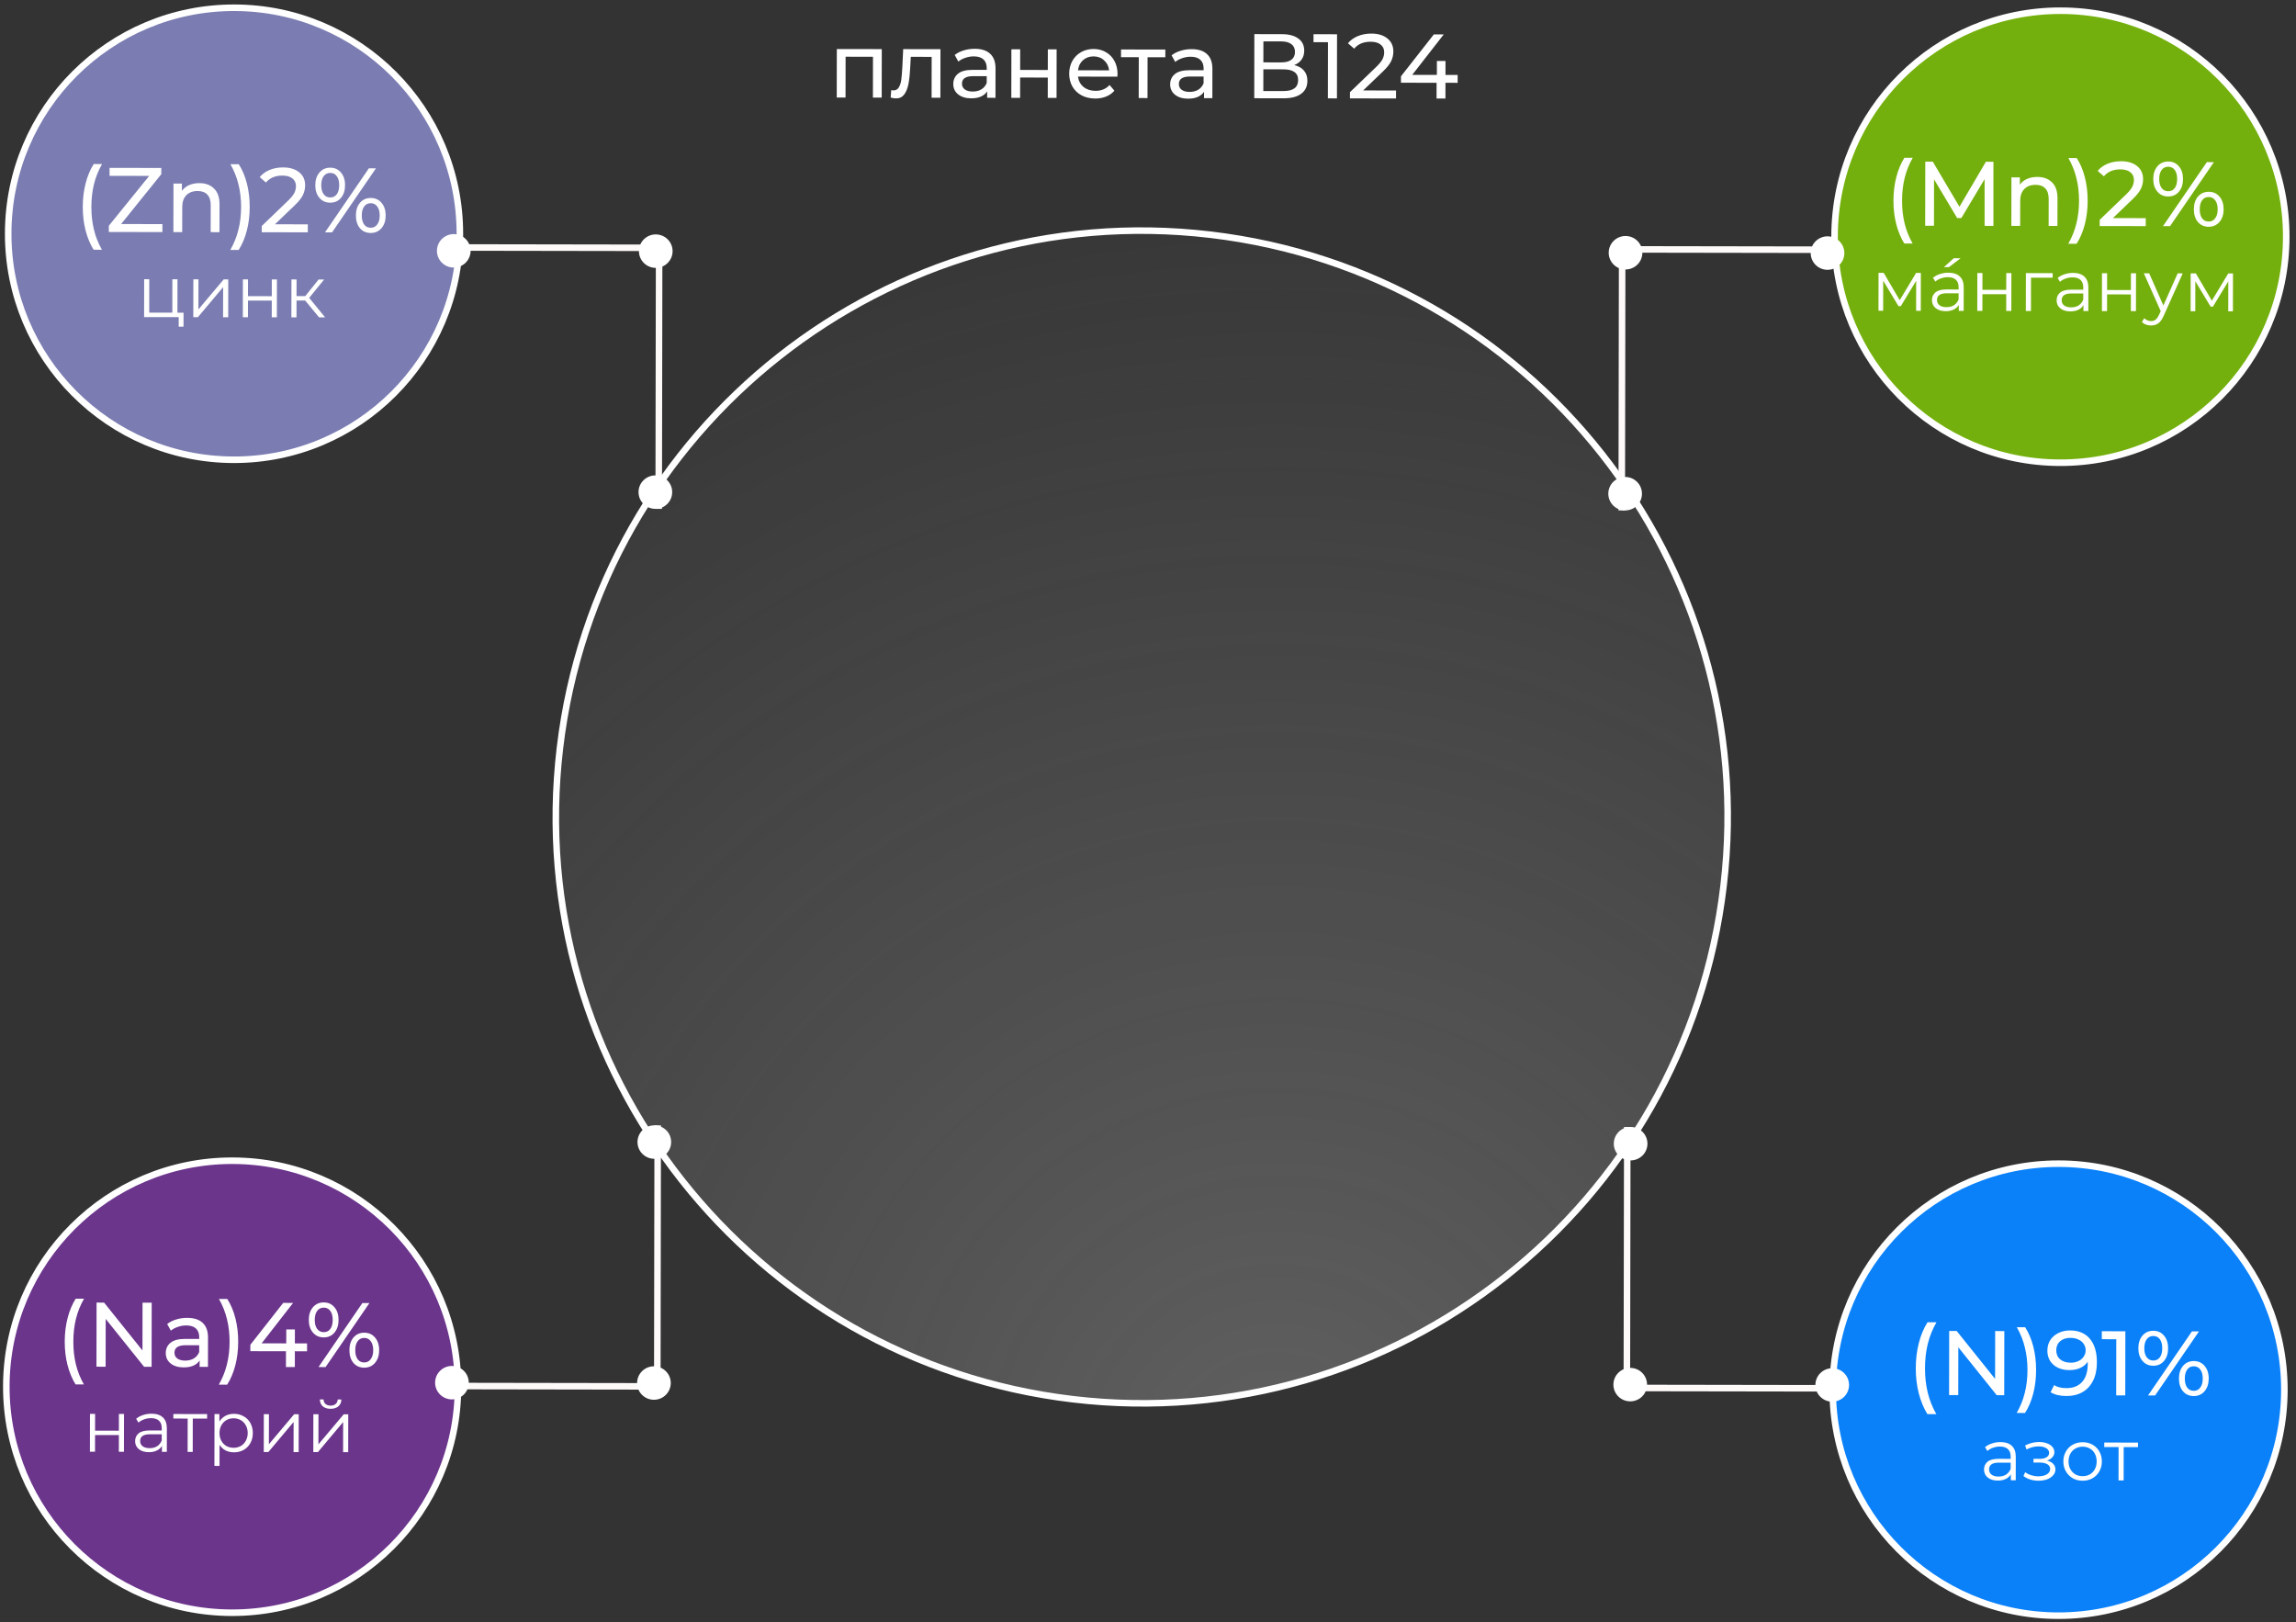 <svg width="351" height="248" viewBox="0 0 351 248" fill="none" xmlns="http://www.w3.org/2000/svg">
<rect x="0" y="0" width="351" height="248" fill="#333333" stroke="none"/>
<path d="M164.039 213.894C114.915 208.087 79.795 163.529 85.597 114.372C91.399 65.214 135.926 30.072 185.05 35.88C234.174 41.688 269.295 86.245 263.492 135.403C257.69 184.56 213.163 219.702 164.039 213.894Z" fill="url(#paint0_radial)" fill-opacity="0.31" stroke="white"/>
<path d="M349.224 212.488C349.193 231.57 333.709 247.012 314.642 246.981C295.574 246.95 280.141 231.457 280.172 212.375C280.203 193.294 295.686 177.852 314.754 177.883C333.822 177.914 349.255 193.407 349.224 212.488Z" fill="#0B81F9" stroke="white"/>
<path d="M349.509 36.242C349.478 55.323 333.995 70.766 314.928 70.734C295.86 70.703 280.427 55.21 280.458 36.128C280.488 17.047 295.971 1.605 315.039 1.636C334.107 1.668 349.54 17.161 349.509 36.242Z" fill="#74B00D" stroke="white"/>
<path d="M70.304 35.789C70.273 54.87 54.789 70.313 35.722 70.282C16.654 70.251 1.221 54.758 1.252 35.677C1.284 16.595 16.767 1.153 35.834 1.184C54.902 1.215 70.335 16.708 70.304 35.789Z" fill="#7B7DB2" stroke="white"/>
<path d="M70.017 212.037C69.986 231.118 54.503 246.561 35.435 246.53C16.367 246.499 0.935 231.006 0.966 211.925C0.997 192.843 16.48 177.401 35.548 177.432C54.616 177.463 70.048 192.956 70.017 212.037Z" fill="#6B358C" stroke="white"/>
<path d="M14.309 38.174C13.778 37.315 13.369 36.33 13.082 35.218C12.794 34.098 12.652 32.898 12.653 31.62C12.656 30.341 12.802 29.142 13.093 28.022C13.384 26.893 13.797 25.91 14.33 25.07L15.604 25.073C15.043 26.052 14.63 27.078 14.367 28.151C14.104 29.223 13.972 30.381 13.97 31.622C13.967 32.863 14.096 34.021 14.356 35.094C14.616 36.168 15.025 37.196 15.583 38.176L14.309 38.174ZM24.828 34.258L24.826 35.476L16.636 35.462L16.638 34.51L22.81 26.89L16.748 26.88L16.75 25.662L24.66 25.675L24.658 26.628L18.514 34.247L24.828 34.258ZM30.483 27.995C31.426 27.997 32.172 28.273 32.722 28.825C33.281 29.367 33.56 30.166 33.558 31.22L33.551 35.49L32.207 35.488L32.214 31.372C32.215 30.653 32.043 30.112 31.698 29.747C31.354 29.383 30.859 29.2 30.215 29.199C29.487 29.198 28.913 29.411 28.492 29.84C28.072 30.259 27.861 30.865 27.86 31.659L27.853 35.481L26.509 35.479L26.521 28.059L27.809 28.061L27.808 29.181C28.079 28.799 28.443 28.505 28.901 28.3C29.368 28.096 29.895 27.994 30.483 27.995ZM35.208 38.209C35.77 37.23 36.182 36.204 36.445 35.131C36.718 34.058 36.855 32.901 36.857 31.66C36.859 30.418 36.725 29.261 36.456 28.187C36.197 27.113 35.788 26.086 35.229 25.105L36.503 25.107C37.043 25.948 37.457 26.929 37.745 28.049C38.032 29.17 38.175 30.374 38.173 31.662C38.171 32.941 38.024 34.14 37.733 35.259C37.442 36.379 37.025 37.363 36.482 38.211L35.208 38.209ZM47.057 34.294L47.055 35.513L40.013 35.501L40.015 34.549L44.011 30.705C44.497 30.24 44.824 29.839 44.993 29.503C45.161 29.158 45.246 28.813 45.246 28.468C45.247 27.954 45.066 27.557 44.702 27.277C44.348 26.987 43.835 26.841 43.163 26.84C42.08 26.838 41.244 27.192 40.655 27.9L39.705 27.072C40.088 26.606 40.588 26.243 41.204 25.983C41.83 25.723 42.526 25.593 43.291 25.594C44.318 25.596 45.134 25.845 45.74 26.34C46.346 26.827 46.648 27.49 46.647 28.33C46.646 28.852 46.533 29.347 46.308 29.813C46.084 30.279 45.658 30.811 45.032 31.407L42.031 34.286L47.057 34.294ZM50.478 30.982C49.797 30.981 49.246 30.733 48.827 30.237C48.408 29.742 48.199 29.098 48.2 28.304C48.202 27.511 48.413 26.867 48.834 26.373C49.254 25.879 49.805 25.633 50.487 25.634C51.168 25.635 51.714 25.884 52.123 26.379C52.543 26.865 52.752 27.509 52.75 28.312C52.749 29.114 52.538 29.763 52.117 30.257C51.706 30.741 51.16 30.983 50.478 30.982ZM56.395 25.728L57.473 25.73L50.765 35.519L49.687 35.517L56.395 25.728ZM50.479 30.184C50.909 30.185 51.245 30.022 51.488 29.696C51.731 29.36 51.853 28.898 51.854 28.31C51.855 27.722 51.735 27.265 51.493 26.938C51.251 26.601 50.915 26.433 50.486 26.432C50.066 26.431 49.729 26.599 49.477 26.934C49.233 27.27 49.111 27.727 49.11 28.306C49.109 28.884 49.23 29.342 49.472 29.678C49.724 30.015 50.059 30.183 50.479 30.184ZM56.673 35.612C55.991 35.611 55.441 35.368 55.022 34.882C54.612 34.386 54.408 33.737 54.409 32.935C54.41 32.132 54.617 31.488 55.028 31.004C55.449 30.51 56 30.263 56.681 30.264C57.363 30.265 57.913 30.514 58.332 31.009C58.751 31.504 58.96 32.149 58.959 32.942C58.958 33.735 58.747 34.379 58.326 34.873C57.905 35.367 57.354 35.614 56.673 35.612ZM56.674 34.814C57.094 34.815 57.426 34.648 57.669 34.312C57.921 33.976 58.048 33.519 58.049 32.941C58.05 32.362 57.925 31.904 57.673 31.568C57.431 31.232 57.1 31.063 56.68 31.062C56.251 31.062 55.914 31.229 55.671 31.565C55.428 31.891 55.306 32.348 55.305 32.936C55.304 33.524 55.425 33.986 55.667 34.323C55.909 34.65 56.245 34.814 56.674 34.814ZM28.059 47.799L28.056 49.933L27.319 49.932L27.321 48.48L22.03 48.471L22.039 42.685L22.82 42.687L22.812 47.791L26.343 47.796L26.351 42.692L27.132 42.694L27.124 47.798L28.059 47.799ZM29.559 42.698L30.34 42.699L30.332 47.297L34.201 42.705L34.894 42.706L34.885 48.492L34.103 48.491L34.111 43.893L30.253 48.485L29.549 48.484L29.559 42.698ZM37.132 42.71L37.913 42.711L37.909 45.274L41.55 45.28L41.554 42.717L42.335 42.719L42.326 48.505L41.545 48.503L41.549 45.951L37.908 45.945L37.904 48.497L37.123 48.496L37.132 42.71ZM46.651 45.938L45.331 45.936L45.327 48.51L44.545 48.508L44.555 42.722L45.336 42.724L45.332 45.265L46.663 45.267L48.702 42.729L49.549 42.731L47.267 45.532L49.705 48.517L48.781 48.515L46.651 45.938Z" fill="white"/>
<path d="M291.116 37.22C290.585 36.36 290.176 35.375 289.889 34.264C289.601 33.143 289.459 31.944 289.461 30.665C289.463 29.387 289.609 28.187 289.9 27.068C290.192 25.939 290.604 24.955 291.137 24.116L292.411 24.118C291.85 25.097 291.437 26.123 291.174 27.196C290.911 28.269 290.779 29.426 290.777 30.667C290.775 31.909 290.903 33.066 291.163 34.14C291.423 35.214 291.832 36.241 292.39 37.222L291.116 37.22ZM303.397 34.524L303.395 27.384L299.843 33.328L299.199 33.327L295.667 27.413L295.655 34.511L294.311 34.509L294.327 24.709L295.475 24.711L299.552 31.606L303.595 24.724L304.743 24.726L304.741 34.526L303.397 34.524ZM311.46 27.047C312.403 27.049 313.149 27.326 313.699 27.877C314.258 28.419 314.537 29.218 314.535 30.273L314.528 34.542L313.184 34.54L313.191 30.424C313.192 29.706 313.02 29.164 312.676 28.799C312.331 28.435 311.836 28.252 311.192 28.251C310.464 28.25 309.89 28.463 309.469 28.892C309.049 29.311 308.838 29.918 308.836 30.711L308.83 34.533L307.486 34.531L307.498 27.111L308.786 27.113L308.784 28.233C309.056 27.851 309.42 27.557 309.878 27.353C310.345 27.148 310.872 27.047 311.46 27.047ZM316.185 37.261C316.747 36.282 317.159 35.256 317.422 34.183C317.695 33.11 317.832 31.953 317.834 30.712C317.836 29.471 317.702 28.313 317.433 27.239C317.174 26.166 316.765 25.138 316.206 24.157L317.48 24.159C318.02 25 318.434 25.981 318.722 27.101C319.009 28.222 319.152 29.426 319.15 30.714C319.148 31.993 319.001 33.192 318.71 34.311C318.419 35.431 318.002 36.415 317.459 37.263L316.185 37.261ZM328.034 33.347L328.032 34.565L320.99 34.553L320.992 33.601L324.988 29.758C325.474 29.292 325.801 28.891 325.97 28.555C326.138 28.21 326.223 27.865 326.223 27.52C326.224 27.006 326.043 26.61 325.679 26.329C325.325 26.039 324.812 25.893 324.14 25.892C323.057 25.891 322.221 26.244 321.632 26.952L320.682 26.125C321.065 25.659 321.565 25.296 322.181 25.035C322.807 24.775 323.503 24.645 324.268 24.647C325.295 24.648 326.111 24.897 326.717 25.393C327.323 25.879 327.625 26.542 327.624 27.382C327.623 27.905 327.51 28.399 327.285 28.866C327.06 29.332 326.635 29.863 326.009 30.459L323.008 33.339L328.034 33.347ZM331.455 30.034C330.774 30.033 330.224 29.785 329.804 29.29C329.385 28.794 329.176 28.15 329.177 27.357C329.179 26.563 329.39 25.92 329.811 25.426C330.231 24.932 330.782 24.685 331.464 24.686C332.145 24.688 332.691 24.936 333.101 25.431C333.52 25.917 333.729 26.561 333.727 27.364C333.726 28.167 333.515 28.815 333.094 29.309C332.683 29.794 332.136 30.036 331.455 30.034ZM337.372 24.78L338.45 24.782L331.742 34.571L330.664 34.569L337.372 24.78ZM331.456 29.236C331.886 29.237 332.222 29.074 332.465 28.748C332.708 28.413 332.83 27.951 332.831 27.363C332.832 26.775 332.712 26.317 332.47 25.99C332.228 25.654 331.892 25.485 331.462 25.484C331.042 25.484 330.706 25.651 330.454 25.987C330.21 26.322 330.088 26.779 330.087 27.358C330.086 27.937 330.207 28.394 330.449 28.731C330.701 29.067 331.036 29.236 331.456 29.236ZM337.65 34.665C336.968 34.663 336.418 34.42 335.999 33.934C335.589 33.439 335.385 32.79 335.386 31.987C335.387 31.184 335.594 30.541 336.005 30.056C336.426 29.562 336.977 29.316 337.658 29.317C338.34 29.318 338.89 29.566 339.309 30.061C339.728 30.557 339.937 31.201 339.936 31.994C339.935 32.788 339.724 33.431 339.303 33.925C338.882 34.419 338.331 34.666 337.65 34.665ZM337.651 33.867C338.071 33.867 338.403 33.7 338.646 33.364C338.898 33.029 339.025 32.572 339.026 31.993C339.027 31.414 338.902 30.957 338.65 30.62C338.408 30.284 338.077 30.115 337.657 30.115C337.228 30.114 336.891 30.281 336.648 30.617C336.405 30.943 336.283 31.4 336.282 31.988C336.281 32.576 336.402 33.039 336.644 33.375C336.886 33.702 337.222 33.866 337.651 33.867ZM293.649 41.722L293.64 47.508L292.925 47.507L292.932 42.931L290.583 46.799L290.231 46.798L287.894 42.912L287.887 47.499L287.172 47.497L287.181 41.712L287.973 41.713L290.42 45.886L292.923 41.721L293.649 41.722ZM297.863 41.685C298.618 41.686 299.197 41.878 299.6 42.26C300.003 42.635 300.203 43.192 300.202 43.933L300.196 47.519L299.448 47.518L299.45 46.616C299.273 46.916 299.013 47.15 298.668 47.318C298.33 47.486 297.927 47.57 297.457 47.569C296.812 47.568 296.299 47.413 295.918 47.105C295.537 46.796 295.347 46.389 295.348 45.883C295.349 45.392 295.525 44.996 295.878 44.696C296.238 44.396 296.806 44.246 297.584 44.248L299.421 44.251L299.421 43.899C299.422 43.4 299.283 43.022 299.005 42.765C298.727 42.501 298.32 42.368 297.785 42.367C297.418 42.366 297.066 42.428 296.728 42.552C296.391 42.669 296.101 42.834 295.859 43.046L295.508 42.462C295.801 42.213 296.154 42.023 296.564 41.892C296.975 41.753 297.408 41.684 297.863 41.685ZM297.579 46.954C298.019 46.954 298.397 46.856 298.713 46.658C299.028 46.454 299.264 46.161 299.418 45.78L299.42 44.834L297.605 44.831C296.615 44.829 296.119 45.173 296.118 45.862C296.117 46.2 296.245 46.467 296.502 46.666C296.758 46.857 297.117 46.953 297.579 46.954ZM298.68 39.475L299.725 39.477L297.941 40.838L297.171 40.837L298.68 39.475ZM302.285 41.736L303.066 41.738L303.062 44.301L306.703 44.307L306.707 41.744L307.488 41.745L307.478 47.531L306.697 47.53L306.702 44.978L303.061 44.972L303.056 47.524L302.275 47.522L302.285 41.736ZM313.798 42.448L310.488 42.443L310.479 47.536L309.698 47.535L309.708 41.749L313.8 41.755L313.798 42.448ZM316.919 41.717C317.675 41.718 318.254 41.909 318.656 42.291C319.059 42.666 319.26 43.224 319.259 43.964L319.253 47.55L318.505 47.549L318.506 46.647C318.33 46.947 318.069 47.182 317.724 47.35C317.387 47.518 316.983 47.602 316.514 47.601C315.869 47.6 315.355 47.445 314.975 47.136C314.594 46.828 314.404 46.42 314.405 45.914C314.405 45.423 314.582 45.027 314.935 44.727C315.294 44.427 315.863 44.278 316.64 44.279L318.477 44.282L318.478 43.93C318.479 43.431 318.34 43.053 318.062 42.796C317.783 42.532 317.377 42.399 316.841 42.398C316.475 42.398 316.123 42.459 315.785 42.584C315.447 42.7 315.158 42.865 314.915 43.077L314.564 42.494C314.858 42.245 315.21 42.055 315.621 41.923C316.032 41.785 316.465 41.716 316.919 41.717ZM316.636 46.985C317.076 46.986 317.454 46.887 317.769 46.69C318.085 46.485 318.32 46.192 318.475 45.811L318.476 44.865L316.661 44.862C315.671 44.86 315.176 45.204 315.175 45.894C315.174 46.231 315.302 46.499 315.558 46.697C315.815 46.888 316.174 46.984 316.636 46.985ZM321.341 41.768L322.122 41.769L322.118 44.332L325.759 44.338L325.763 41.775L326.544 41.776L326.535 47.562L325.754 47.561L325.758 45.009L322.117 45.003L322.113 47.555L321.332 47.554L321.341 41.768ZM333.681 41.788L330.778 48.262C330.542 48.805 330.27 49.189 329.962 49.416C329.654 49.643 329.283 49.756 328.85 49.755C328.572 49.755 328.311 49.71 328.07 49.622C327.828 49.533 327.619 49.401 327.443 49.225L327.807 48.642C328.1 48.936 328.452 49.084 328.862 49.084C329.126 49.085 329.35 49.012 329.534 48.865C329.725 48.719 329.901 48.47 330.063 48.118L330.317 47.558L327.741 41.778L328.555 41.78L330.725 46.7L332.911 41.787L333.681 41.788ZM341.366 41.801L341.357 47.587L340.642 47.586L340.649 43.01L338.3 46.878L337.948 46.877L335.611 42.99L335.604 47.577L334.889 47.576L334.898 41.79L335.69 41.791L338.136 45.965L340.64 41.8L341.366 41.801Z" fill="white"/>
<path d="M11.552 211.63C11.021 210.771 10.612 209.785 10.324 208.674C10.037 207.554 9.894 206.354 9.896 205.075C9.898 203.797 10.045 202.598 10.336 201.478C10.627 200.349 11.04 199.365 11.573 198.526L12.847 198.528C12.285 199.507 11.873 200.533 11.61 201.606C11.347 202.679 11.214 203.836 11.212 205.078C11.21 206.319 11.339 207.476 11.598 208.55C11.858 209.624 12.267 210.651 12.825 211.632L11.552 211.63ZM23.191 199.133L23.175 208.933L22.027 208.931L16.159 201.614L16.147 208.922L14.747 208.919L14.763 199.119L15.911 199.121L21.779 206.439L21.791 199.131L23.191 199.133ZM28.626 201.452C29.653 201.454 30.436 201.707 30.977 202.212C31.527 202.717 31.801 203.469 31.799 204.467L31.792 208.947L30.518 208.945L30.52 207.965C30.295 208.31 29.973 208.576 29.552 208.762C29.141 208.938 28.651 209.026 28.082 209.025C27.251 209.024 26.584 208.822 26.081 208.42C25.587 208.018 25.34 207.49 25.341 206.837C25.343 206.183 25.581 205.661 26.058 205.27C26.535 204.869 27.291 204.67 28.327 204.672L30.455 204.675L30.455 204.409C30.456 203.83 30.289 203.387 29.954 203.078C29.618 202.77 29.124 202.615 28.47 202.614C28.032 202.613 27.602 202.687 27.182 202.836C26.762 202.975 26.407 203.166 26.117 203.408L25.559 202.399C25.942 202.092 26.4 201.859 26.932 201.701C27.464 201.534 28.029 201.451 28.626 201.452ZM28.308 207.989C28.821 207.99 29.264 207.879 29.638 207.656C30.012 207.423 30.283 207.097 30.452 206.677L30.453 205.641L28.381 205.638C27.243 205.636 26.673 206.017 26.672 206.783C26.671 207.156 26.815 207.45 27.104 207.666C27.393 207.881 27.794 207.989 28.308 207.989ZM33.449 211.666C34.01 210.687 34.423 209.661 34.686 208.588C34.958 207.515 35.095 206.358 35.097 205.117C35.099 203.875 34.966 202.718 34.697 201.644C34.438 200.57 34.029 199.543 33.47 198.562L34.744 198.564C35.284 199.405 35.698 200.386 35.985 201.506C36.273 202.626 36.416 203.831 36.413 205.119C36.411 206.397 36.265 207.596 35.974 208.716C35.682 209.836 35.266 210.82 34.723 211.668L33.449 211.666ZM46.938 206.564L45.076 206.561L45.072 208.969L43.714 208.967L43.718 206.559L38.272 206.55L38.273 205.57L43.296 199.166L44.808 199.168L39.996 205.349L43.762 205.355L43.765 203.227L45.081 203.229L45.078 205.357L46.94 205.36L46.938 206.564ZM49.484 204.44C48.803 204.439 48.253 204.191 47.834 203.695C47.414 203.2 47.206 202.556 47.207 201.762C47.208 200.969 47.419 200.325 47.84 199.831C48.261 199.337 48.812 199.091 49.493 199.092C50.175 199.093 50.72 199.341 51.13 199.837C51.549 200.323 51.758 200.967 51.757 201.77C51.755 202.572 51.544 203.221 51.124 203.715C50.712 204.199 50.166 204.441 49.484 204.44ZM55.401 199.186L56.479 199.187L49.771 208.977L48.693 208.975L55.401 199.186ZM49.486 203.642C49.915 203.643 50.251 203.48 50.495 203.154C50.738 202.818 50.86 202.356 50.861 201.768C50.862 201.18 50.741 200.723 50.499 200.396C50.257 200.059 49.921 199.891 49.492 199.89C49.072 199.889 48.736 200.057 48.483 200.392C48.24 200.728 48.118 201.185 48.117 201.764C48.116 202.342 48.236 202.8 48.479 203.136C48.73 203.473 49.066 203.641 49.486 203.642ZM55.679 209.07C54.998 209.069 54.447 208.825 54.028 208.339C53.618 207.844 53.414 207.195 53.415 206.392C53.417 205.59 53.623 204.946 54.034 204.461C54.455 203.967 55.006 203.721 55.688 203.722C56.369 203.723 56.919 203.972 57.338 204.467C57.758 204.962 57.967 205.607 57.965 206.4C57.964 207.193 57.753 207.837 57.332 208.331C56.911 208.825 56.36 209.071 55.679 209.07ZM55.68 208.272C56.1 208.273 56.432 208.105 56.675 207.77C56.928 207.434 57.054 206.977 57.055 206.398C57.056 205.82 56.931 205.362 56.679 205.026C56.437 204.689 56.106 204.521 55.686 204.52C55.257 204.519 54.921 204.687 54.678 205.023C54.434 205.349 54.312 205.806 54.311 206.394C54.31 206.982 54.431 207.444 54.673 207.781C54.915 208.108 55.251 208.271 55.68 208.272ZM13.756 216.132L14.537 216.133L14.533 218.696L18.174 218.702L18.178 216.139L18.959 216.14L18.949 221.926L18.168 221.925L18.173 219.373L14.532 219.367L14.527 221.919L13.746 221.918L13.756 216.132ZM23.17 216.103C23.925 216.104 24.504 216.296 24.907 216.678C25.31 217.053 25.51 217.61 25.509 218.351L25.503 221.937L24.755 221.936L24.757 221.034C24.58 221.334 24.32 221.568 23.975 221.736C23.637 221.905 23.233 221.988 22.764 221.987C22.119 221.986 21.606 221.832 21.225 221.523C20.844 221.214 20.654 220.807 20.655 220.301C20.656 219.81 20.832 219.414 21.185 219.114C21.545 218.814 22.113 218.664 22.891 218.666L24.728 218.669L24.728 218.317C24.729 217.818 24.59 217.44 24.312 217.183C24.034 216.919 23.627 216.786 23.092 216.785C22.725 216.784 22.373 216.846 22.035 216.97C21.698 217.087 21.408 217.252 21.166 217.464L20.814 216.88C21.108 216.631 21.46 216.441 21.871 216.31C22.282 216.171 22.715 216.102 23.17 216.103ZM22.886 221.372C23.326 221.372 23.704 221.274 24.02 221.076C24.335 220.872 24.57 220.579 24.725 220.198L24.727 219.252L22.912 219.249C21.922 219.247 21.426 219.591 21.425 220.28C21.424 220.618 21.552 220.885 21.809 221.084C22.065 221.275 22.424 221.371 22.886 221.372ZM31.661 216.854L29.472 216.85L29.463 221.943L28.682 221.942L28.691 216.849L26.502 216.846L26.503 216.153L31.662 216.161L31.661 216.854ZM35.772 216.124C36.315 216.125 36.806 216.25 37.245 216.5C37.685 216.743 38.029 217.088 38.278 217.536C38.526 217.984 38.65 218.493 38.649 219.065C38.648 219.645 38.523 220.158 38.273 220.605C38.023 221.052 37.678 221.399 37.237 221.648C36.804 221.889 36.312 222.01 35.763 222.009C35.293 222.008 34.868 221.912 34.487 221.721C34.113 221.522 33.806 221.235 33.564 220.861L33.559 224.084L32.778 224.083L32.791 216.163L33.539 216.164L33.537 217.308C33.772 216.927 34.081 216.634 34.463 216.43C34.852 216.225 35.288 216.123 35.772 216.124ZM35.709 221.316C36.112 221.316 36.479 221.225 36.809 221.042C37.139 220.852 37.396 220.585 37.58 220.241C37.772 219.896 37.867 219.504 37.868 219.064C37.869 218.624 37.774 218.235 37.584 217.898C37.401 217.553 37.145 217.285 36.816 217.093C36.486 216.902 36.119 216.806 35.716 216.806C35.305 216.805 34.935 216.9 34.605 217.09C34.282 217.28 34.024 217.547 33.833 217.892C33.649 218.229 33.557 218.617 33.556 219.057C33.556 219.497 33.647 219.89 33.829 220.235C34.02 220.579 34.276 220.848 34.598 221.039C34.928 221.223 35.298 221.315 35.709 221.316ZM40.332 216.175L41.113 216.176L41.105 220.774L44.974 216.183L45.667 216.184L45.658 221.97L44.877 221.969L44.884 217.371L41.027 221.962L40.323 221.961L40.332 216.175ZM47.905 216.187L48.686 216.189L48.679 220.787L52.547 216.195L53.24 216.196L53.231 221.982L52.45 221.981L52.457 217.383L48.6 221.975L47.896 221.973L47.905 216.187ZM50.536 215.356C50.037 215.355 49.641 215.23 49.348 214.98C49.055 214.73 48.906 214.378 48.899 213.923L49.46 213.924C49.467 214.21 49.569 214.441 49.767 214.618C49.965 214.786 50.221 214.871 50.536 214.872C50.852 214.872 51.108 214.788 51.307 214.62C51.512 214.444 51.619 214.214 51.627 213.928L52.188 213.928C52.18 214.383 52.025 214.735 51.724 214.984C51.43 215.233 51.034 215.357 50.536 215.356Z" fill="white"/>
<path d="M294.648 216.165C294.079 215.244 293.641 214.188 293.333 212.997C293.025 211.797 292.872 210.512 292.874 209.142C292.876 207.772 293.033 206.487 293.345 205.287C293.657 204.078 294.099 203.024 294.671 202.125L296.036 202.127C295.434 203.176 294.992 204.275 294.71 205.425C294.428 206.574 294.286 207.814 294.284 209.144C294.282 210.474 294.42 211.714 294.698 212.865C294.976 214.015 295.414 215.116 296.013 216.167L294.648 216.165ZM306.41 203.474L306.394 213.274L305.246 213.272L299.378 205.954L299.366 213.262L297.966 213.26L297.982 203.46L299.13 203.462L304.998 210.78L305.01 203.472L306.41 203.474ZM308.301 215.993C308.863 215.014 309.275 213.988 309.538 212.915C309.81 211.842 309.948 210.685 309.95 209.444C309.952 208.202 309.818 207.045 309.549 205.971C309.29 204.897 308.881 203.87 308.322 202.889L309.596 202.891C310.136 203.732 310.55 204.713 310.838 205.833C311.125 206.954 311.268 208.158 311.266 209.446C311.264 210.724 311.117 211.924 310.826 213.043C310.535 214.163 310.118 215.147 309.575 215.995L308.301 215.993ZM316.454 203.378C317.77 203.38 318.782 203.807 319.49 204.657C320.207 205.508 320.565 206.712 320.562 208.271C320.56 209.363 320.363 210.296 319.97 211.07C319.586 211.835 319.043 212.417 318.343 212.817C317.651 213.208 316.844 213.403 315.92 213.401C315.444 213.401 314.996 213.353 314.576 213.259C314.156 213.156 313.792 213.011 313.485 212.823L314.018 211.732C314.494 212.041 315.124 212.196 315.908 212.197C316.925 212.199 317.719 211.888 318.289 211.263C318.869 210.63 319.16 209.711 319.162 208.507L319.162 208.157C318.882 208.576 318.494 208.898 317.999 209.121C317.504 209.335 316.948 209.441 316.332 209.44C315.688 209.439 315.11 209.317 314.597 209.073C314.093 208.83 313.697 208.484 313.408 208.035C313.129 207.578 312.99 207.055 312.991 206.467C312.992 205.851 313.142 205.31 313.442 204.843C313.75 204.377 314.166 204.019 314.689 203.767C315.212 203.507 315.801 203.377 316.454 203.378ZM316.572 208.306C317.011 208.307 317.403 208.224 317.748 208.056C318.094 207.889 318.36 207.661 318.548 207.372C318.744 207.083 318.843 206.761 318.843 206.406C318.844 206.061 318.751 205.748 318.565 205.468C318.388 205.178 318.122 204.949 317.768 204.78C317.423 204.603 317.003 204.513 316.508 204.512C315.864 204.511 315.341 204.683 314.939 205.028C314.547 205.372 314.35 205.834 314.349 206.413C314.348 206.992 314.548 207.454 314.949 207.8C315.35 208.136 315.891 208.305 316.572 208.306ZM324.913 203.504L324.898 213.304L323.512 213.302L323.525 204.72L321.313 204.716L321.315 203.498L324.913 203.504ZM329.177 208.775C328.495 208.774 327.945 208.526 327.526 208.03C327.107 207.535 326.898 206.891 326.899 206.097C326.9 205.304 327.111 204.66 327.532 204.166C327.953 203.672 328.504 203.426 329.185 203.427C329.867 203.428 330.412 203.676 330.822 204.172C331.241 204.658 331.45 205.302 331.449 206.105C331.448 206.908 331.237 207.556 330.816 208.05C330.404 208.534 329.858 208.776 329.177 208.775ZM335.093 203.521L336.171 203.523L329.463 213.312L328.385 213.31L335.093 203.521ZM329.178 207.977C329.607 207.978 329.943 207.815 330.187 207.489C330.43 207.153 330.552 206.691 330.553 206.103C330.554 205.515 330.433 205.058 330.191 204.731C329.949 204.394 329.613 204.226 329.184 204.225C328.764 204.224 328.428 204.392 328.175 204.727C327.932 205.063 327.81 205.52 327.809 206.099C327.808 206.678 327.929 207.135 328.171 207.471C328.422 207.808 328.758 207.976 329.178 207.977ZM335.371 213.405C334.69 213.404 334.139 213.161 333.72 212.675C333.31 212.179 333.106 211.53 333.107 210.728C333.109 209.925 333.315 209.281 333.727 208.797C334.147 208.303 334.698 208.056 335.38 208.057C336.061 208.058 336.611 208.307 337.031 208.802C337.45 209.297 337.659 209.942 337.657 210.735C337.656 211.528 337.445 212.172 337.024 212.666C336.603 213.16 336.052 213.406 335.371 213.405ZM335.372 212.607C335.792 212.608 336.124 212.441 336.367 212.105C336.62 211.769 336.746 211.312 336.747 210.734C336.748 210.155 336.623 209.697 336.372 209.361C336.129 209.025 335.798 208.856 335.378 208.855C334.949 208.855 334.613 209.022 334.37 209.358C334.126 209.684 334.004 210.141 334.003 210.729C334.002 211.317 334.123 211.779 334.365 212.116C334.607 212.443 334.943 212.607 335.372 212.607ZM305.821 220.443C306.577 220.444 307.156 220.636 307.558 221.018C307.961 221.392 308.162 221.95 308.161 222.691L308.155 226.277L307.407 226.275L307.408 225.373C307.232 225.674 306.971 225.908 306.626 226.076C306.289 226.244 305.885 226.328 305.416 226.327C304.77 226.326 304.257 226.171 303.877 225.863C303.496 225.554 303.306 225.147 303.307 224.641C303.307 224.149 303.484 223.754 303.836 223.454C304.196 223.154 304.765 223.004 305.542 223.005L307.379 223.008L307.38 222.656C307.381 222.158 307.242 221.78 306.964 221.523C306.685 221.258 306.279 221.126 305.743 221.125C305.377 221.124 305.024 221.186 304.687 221.31C304.349 221.427 304.06 221.591 303.817 221.804L303.466 221.22C303.76 220.971 304.112 220.781 304.523 220.65C304.934 220.511 305.367 220.442 305.821 220.443ZM305.538 225.711C305.978 225.712 306.356 225.614 306.671 225.416C306.987 225.211 307.222 224.919 307.377 224.537L307.378 223.591L305.563 223.588C304.573 223.587 304.078 223.931 304.077 224.62C304.076 224.957 304.204 225.225 304.46 225.424C304.717 225.615 305.076 225.711 305.538 225.711ZM312.937 223.271C313.347 223.367 313.662 223.532 313.882 223.767C314.109 224.002 314.222 224.288 314.222 224.626C314.221 224.963 314.103 225.263 313.868 225.527C313.64 225.791 313.328 225.996 312.932 226.142C312.536 226.28 312.099 226.349 311.623 226.348C311.205 226.348 310.794 226.288 310.391 226.17C309.988 226.045 309.636 225.865 309.336 225.63L309.601 225.047C309.865 225.246 310.172 225.4 310.524 225.511C310.876 225.621 311.231 225.677 311.591 225.677C312.126 225.678 312.563 225.58 312.9 225.382C313.245 225.178 313.418 224.903 313.419 224.558C313.419 224.25 313.28 224.012 313.002 223.843C312.723 223.666 312.342 223.578 311.858 223.577L310.868 223.575L310.869 223.003L311.815 223.005C312.248 223.005 312.596 222.925 312.861 222.764C313.125 222.596 313.257 222.373 313.258 222.094C313.258 221.786 313.108 221.544 312.808 221.367C312.515 221.191 312.13 221.102 311.653 221.101C311.03 221.1 310.414 221.257 309.804 221.571L309.585 220.966C310.275 220.608 310.991 220.429 311.731 220.431C312.171 220.431 312.567 220.498 312.919 220.631C313.278 220.756 313.557 220.936 313.754 221.171C313.959 221.406 314.061 221.677 314.061 221.985C314.06 222.279 313.957 222.539 313.752 222.766C313.553 222.993 313.282 223.161 312.937 223.271ZM318.379 226.348C317.821 226.348 317.319 226.222 316.872 225.972C316.425 225.715 316.074 225.362 315.818 224.914C315.562 224.467 315.435 223.96 315.435 223.396C315.436 222.831 315.566 222.325 315.823 221.878C316.08 221.431 316.433 221.084 316.881 220.835C317.328 220.586 317.831 220.463 318.388 220.463C318.946 220.464 319.448 220.59 319.895 220.84C320.342 221.09 320.689 221.439 320.938 221.887C321.194 222.334 321.321 222.841 321.32 223.405C321.32 223.97 321.19 224.476 320.933 224.923C320.683 225.37 320.334 225.721 319.886 225.977C319.439 226.226 318.936 226.349 318.379 226.348ZM318.38 225.655C318.79 225.656 319.157 225.565 319.48 225.382C319.811 225.192 320.068 224.925 320.252 224.581C320.435 224.236 320.528 223.844 320.528 223.404C320.529 222.964 320.438 222.571 320.255 222.227C320.073 221.882 319.816 221.617 319.487 221.433C319.164 221.242 318.798 221.146 318.387 221.145C317.976 221.145 317.606 221.24 317.276 221.43C316.953 221.612 316.696 221.876 316.504 222.22C316.321 222.565 316.228 222.957 316.227 223.397C316.227 223.837 316.318 224.229 316.501 224.574C316.691 224.919 316.947 225.187 317.269 225.379C317.599 225.563 317.969 225.655 318.38 225.655ZM326.848 221.214L324.659 221.211L324.651 226.304L323.87 226.302L323.878 221.209L321.689 221.206L321.69 220.513L326.849 220.521L326.848 221.214Z" fill="white"/>
<path d="M248.77 172.268L248.705 212.171L281.644 212.225" stroke="#FFFAFA"/>
<ellipse rx="2.573" ry="2.558" transform="matrix(-1 -0.002 0.002 -1 249.221 211.66)" fill="white"/>
<ellipse rx="2.573" ry="2.558" transform="matrix(-1 -0.002 0.002 -1 280.101 211.711)" fill="white"/>
<ellipse rx="2.573" ry="2.558" transform="matrix(-1 -0.002 0.002 -1 249.28 174.828)" fill="white"/>
<path d="M247.924 78.025L247.988 38.122L280.927 38.176" stroke="#FFFAFA"/>
<ellipse rx="2.573" ry="2.558" transform="matrix(-1 -0.002 -0.002 1 248.502 38.635)" fill="white"/>
<ellipse rx="2.573" ry="2.558" transform="matrix(-1 -0.002 -0.002 1 279.382 38.686)" fill="white"/>
<ellipse rx="2.573" ry="2.558" transform="matrix(-1 -0.002 -0.002 1 248.442 75.468)" fill="white"/>
<path d="M100.7 77.788L100.765 37.882L67.826 37.828" stroke="#FFFAFA"/>
<ellipse rx="2.573" ry="2.558" transform="matrix(1 0.002 -0.002 1 100.25 38.392)" fill="white"/>
<ellipse rx="2.573" ry="2.558" transform="matrix(1 0.002 -0.002 1 69.37 38.344)" fill="white"/>
<ellipse rx="2.573" ry="2.558" transform="matrix(1 0.002 -0.002 1 100.189 75.228)" fill="white"/>
<path d="M100.548 172.024L100.483 211.927L67.545 211.873" stroke="#FFFAFA"/>
<ellipse rx="2.573" ry="2.558" transform="matrix(1 0.002 0.002 -1 99.97 211.416)" fill="white"/>
<ellipse rx="2.573" ry="2.558" transform="matrix(1 0.002 0.002 -1 69.091 211.363)" fill="white"/>
<ellipse rx="2.573" ry="2.558" transform="matrix(1 0.002 0.002 -1 100.03 174.582)" fill="white"/>
<path d="M134.802 7.504L134.79 14.924L133.446 14.922L133.456 8.678L129.27 8.671L129.26 14.915L127.916 14.913L127.928 7.493L134.802 7.504ZM143.773 7.519L143.761 14.939L142.417 14.937L142.427 8.693L139.235 8.688L139.148 10.339C139.1 11.338 139.01 12.173 138.878 12.845C138.746 13.507 138.531 14.039 138.231 14.44C137.932 14.841 137.516 15.041 136.984 15.04C136.742 15.04 136.467 14.997 136.159 14.913L136.245 13.779C136.366 13.807 136.478 13.821 136.58 13.821C136.954 13.822 137.234 13.659 137.421 13.333C137.608 13.006 137.73 12.619 137.787 12.171C137.844 11.723 137.896 11.084 137.944 10.254L138.075 7.51L143.773 7.519ZM149.018 7.458C150.044 7.459 150.828 7.712 151.368 8.217C151.918 8.722 152.192 9.474 152.191 10.473L152.183 14.953L150.909 14.951L150.911 13.971C150.686 14.316 150.364 14.581 149.944 14.767C149.533 14.944 149.043 15.032 148.473 15.031C147.643 15.029 146.976 14.828 146.472 14.425C145.978 14.023 145.732 13.495 145.733 12.842C145.734 12.189 145.973 11.667 146.449 11.275C146.926 10.875 147.682 10.675 148.718 10.677L150.846 10.681L150.847 10.415C150.848 9.836 150.68 9.392 150.345 9.084C150.009 8.775 149.515 8.62 148.862 8.619C148.423 8.619 147.994 8.693 147.573 8.841C147.153 8.98 146.798 9.171 146.508 9.413L145.95 8.405C146.333 8.097 146.791 7.865 147.323 7.707C147.855 7.54 148.42 7.457 149.018 7.458ZM148.699 13.995C149.212 13.996 149.656 13.885 150.029 13.661C150.403 13.428 150.674 13.102 150.843 12.682L150.845 11.646L148.773 11.643C147.634 11.641 147.064 12.023 147.063 12.788C147.062 13.162 147.206 13.456 147.495 13.671C147.784 13.886 148.186 13.994 148.699 13.995ZM154.616 7.537L155.96 7.539L155.954 10.689L160.182 10.696L160.188 7.546L161.532 7.548L161.52 14.968L160.176 14.966L160.181 11.858L155.953 11.851L155.948 14.959L154.604 14.957L154.616 7.537ZM170.845 11.315C170.845 11.418 170.835 11.553 170.816 11.721L164.796 11.711C164.879 12.365 165.163 12.893 165.648 13.295C166.142 13.688 166.753 13.884 167.481 13.886C168.367 13.887 169.082 13.59 169.624 12.993L170.365 13.862C170.028 14.254 169.608 14.552 169.103 14.756C168.608 14.961 168.053 15.063 167.437 15.062C166.653 15.06 165.958 14.9 165.351 14.582C164.745 14.255 164.275 13.801 163.94 13.222C163.614 12.643 163.452 11.989 163.453 11.261C163.454 10.542 163.614 9.894 163.932 9.316C164.26 8.738 164.704 8.29 165.264 7.974C165.834 7.648 166.474 7.486 167.183 7.487C167.892 7.488 168.522 7.653 169.072 7.98C169.632 8.299 170.065 8.747 170.372 9.326C170.688 9.906 170.846 10.569 170.845 11.315ZM167.181 8.621C166.537 8.62 165.996 8.815 165.556 9.207C165.126 9.598 164.873 10.111 164.798 10.745L169.558 10.753C169.484 10.128 169.228 9.619 168.79 9.226C168.362 8.824 167.825 8.622 167.181 8.621ZM178.15 8.751L175.434 8.747L175.423 14.991L174.079 14.988L174.09 8.744L171.374 8.74L171.375 7.564L178.151 7.575L178.15 8.751ZM182.172 7.512C183.199 7.513 183.982 7.767 184.523 8.271C185.072 8.776 185.347 9.528 185.345 10.527L185.338 15.007L184.064 15.005L184.065 14.025C183.841 14.37 183.518 14.635 183.098 14.821C182.687 14.998 182.197 15.086 181.628 15.085C180.797 15.083 180.13 14.882 179.627 14.479C179.132 14.077 178.886 13.55 178.887 12.896C178.888 12.243 179.127 11.721 179.604 11.329C180.08 10.929 180.837 10.729 181.873 10.731L184.001 10.735L184.001 10.469C184.002 9.89 183.835 9.446 183.499 9.138C183.164 8.829 182.669 8.674 182.016 8.673C181.577 8.673 181.148 8.747 180.728 8.895C180.307 9.035 179.952 9.225 179.663 9.468L179.104 8.459C179.487 8.151 179.945 7.919 180.477 7.761C181.01 7.594 181.575 7.511 182.172 7.512ZM181.853 14.049C182.367 14.05 182.81 13.939 183.184 13.715C183.557 13.483 183.829 13.156 183.997 12.737L183.999 11.701L181.927 11.697C180.788 11.695 180.218 12.077 180.217 12.842C180.217 13.216 180.361 13.51 180.65 13.725C180.939 13.94 181.34 14.048 181.853 14.049ZM197.854 9.945C198.516 10.105 199.015 10.39 199.35 10.802C199.695 11.204 199.867 11.722 199.866 12.357C199.865 13.206 199.551 13.863 198.925 14.329C198.308 14.795 197.407 15.027 196.222 15.025L191.742 15.017L191.758 5.217L195.972 5.224C197.045 5.226 197.88 5.447 198.476 5.886C199.082 6.317 199.385 6.938 199.383 7.75C199.383 8.282 199.246 8.734 198.975 9.107C198.713 9.48 198.339 9.759 197.854 9.945ZM193.136 9.532L195.866 9.536C196.548 9.537 197.066 9.403 197.421 9.133C197.786 8.862 197.968 8.466 197.969 7.943C197.97 7.421 197.789 7.024 197.425 6.753C197.061 6.472 196.544 6.331 195.872 6.33L193.142 6.326L193.136 9.532ZM196.195 13.918C197.698 13.921 198.45 13.362 198.452 12.242C198.453 11.682 198.262 11.271 197.88 11.009C197.507 10.738 196.947 10.602 196.201 10.601L193.135 10.595L193.129 13.914L196.195 13.918ZM204.4 5.238L204.385 15.038L202.999 15.036L203.013 6.454L200.801 6.45L200.802 5.232L204.4 5.238ZM213.418 13.835L213.416 15.053L206.374 15.041L206.376 14.089L210.372 10.246C210.858 9.78 211.185 9.379 211.354 9.043C211.522 8.698 211.607 8.353 211.608 8.008C211.608 7.494 211.427 7.097 211.064 6.817C210.709 6.527 210.196 6.381 209.524 6.38C208.442 6.379 207.606 6.732 207.017 7.44L206.066 6.613C206.449 6.147 206.949 5.783 207.566 5.523C208.191 5.263 208.887 5.133 209.652 5.134C210.679 5.136 211.495 5.385 212.101 5.88C212.707 6.367 213.009 7.03 213.008 7.87C213.007 8.393 212.894 8.887 212.669 9.353C212.445 9.82 212.019 10.351 211.393 10.947L208.392 13.826L213.418 13.835ZM222.837 12.66L220.975 12.657L220.971 15.065L219.613 15.063L219.617 12.655L214.171 12.646L214.173 11.666L219.195 5.262L220.707 5.265L215.895 11.445L219.661 11.451L219.665 9.323L220.981 9.325L220.977 11.453L222.839 11.456L222.837 12.66Z" fill="white"/>
<defs>
<radialGradient id="paint0_radial" cx="0" cy="0" r="1" gradientUnits="userSpaceOnUse" gradientTransform="translate(195.999 224.963) rotate(-90.387) scale(215.409 215.265)">
<stop stop-color="#C4C4C4"/>
<stop offset="1" stop-color="#C4C4C4" stop-opacity="0"/>
</radialGradient>
</defs>
</svg>
